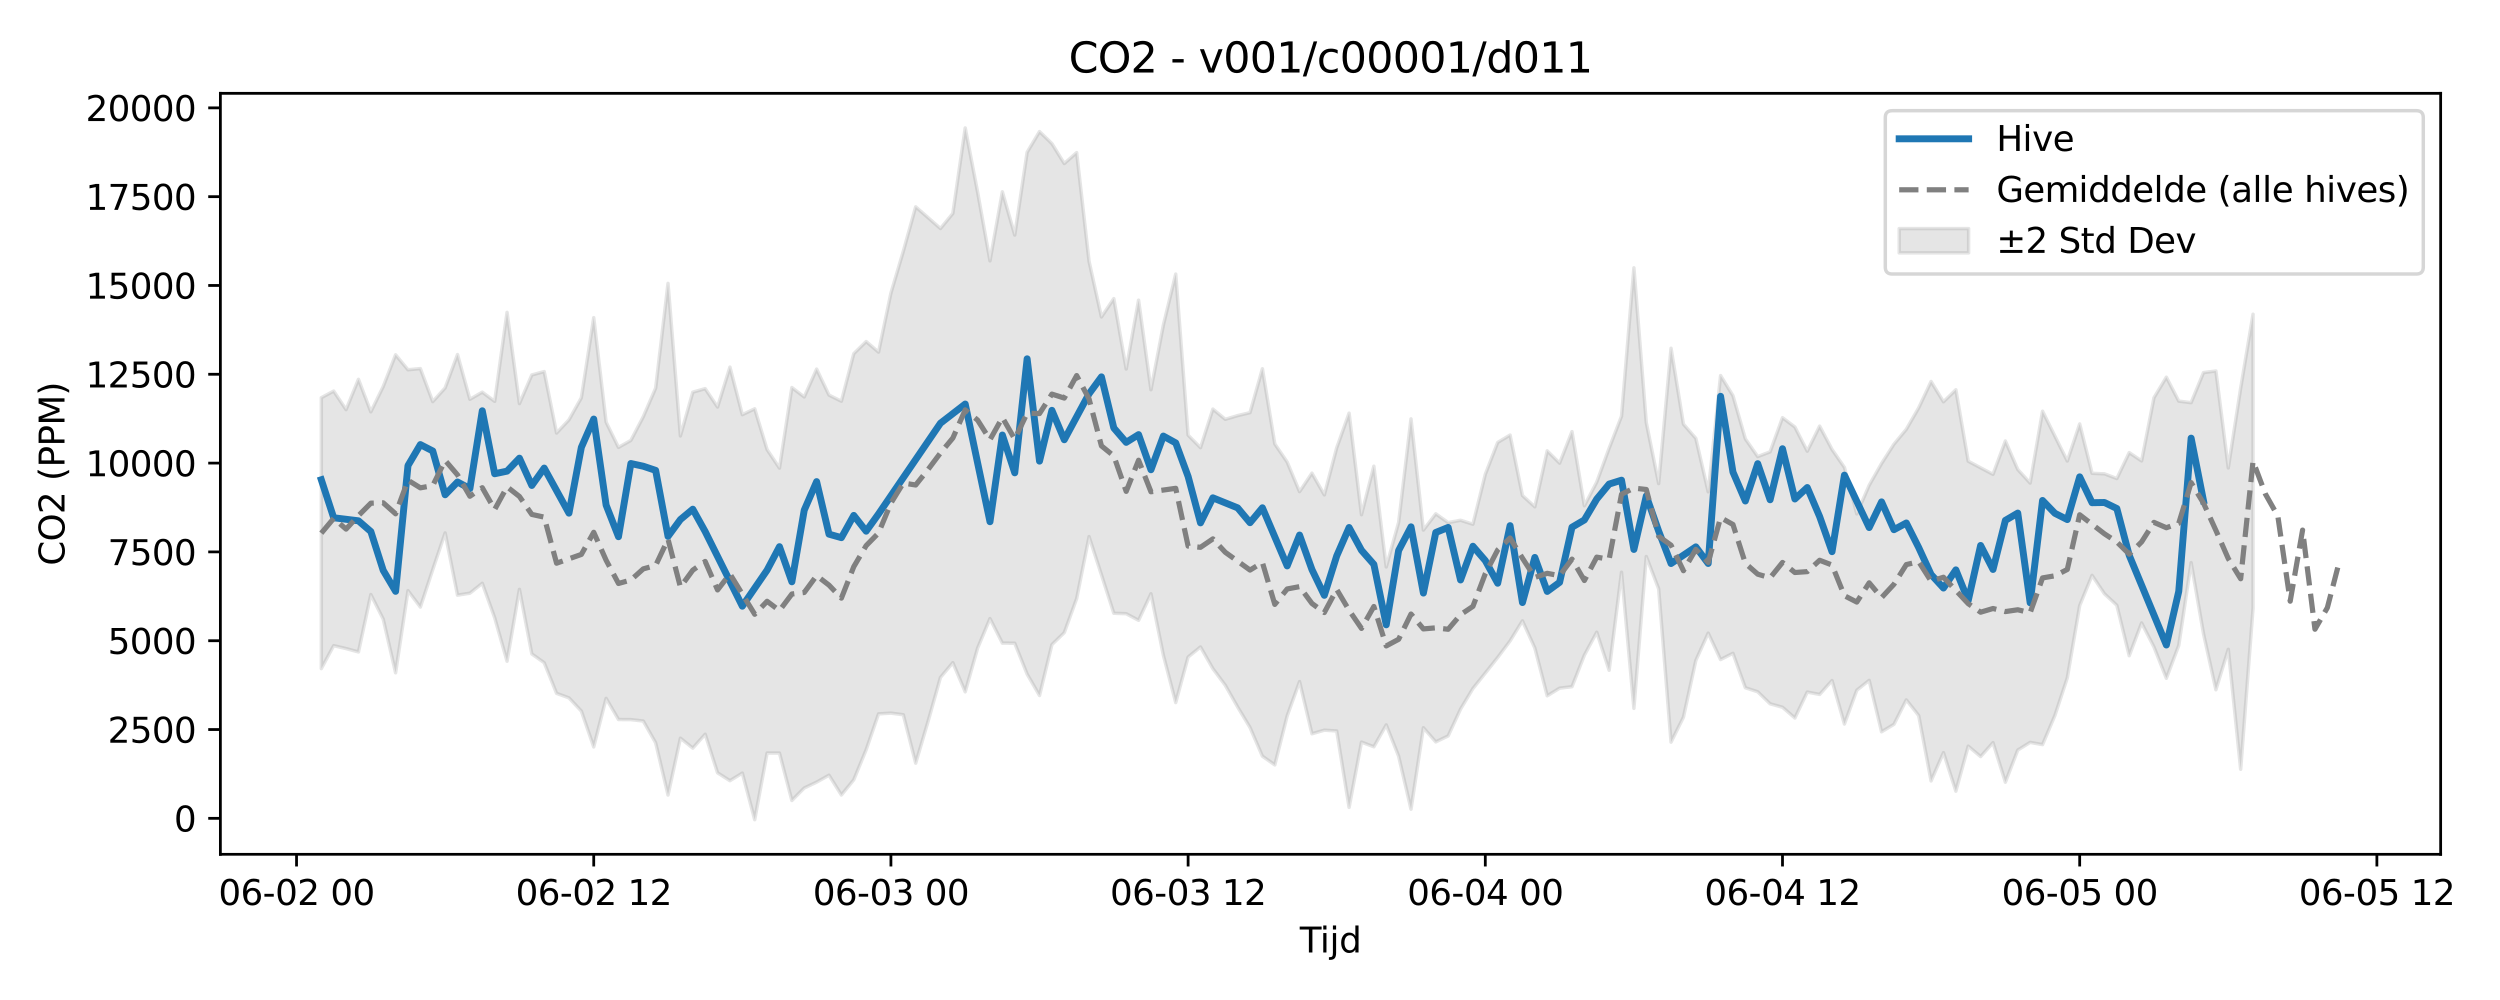 <?xml version="1.0" encoding="utf-8" standalone="no"?>
<!DOCTYPE svg PUBLIC "-//W3C//DTD SVG 1.1//EN"
  "http://www.w3.org/Graphics/SVG/1.1/DTD/svg11.dtd">
<svg xmlns:xlink="http://www.w3.org/1999/xlink" width="720pt" height="288pt" viewBox="0 0 720 288" xmlns="http://www.w3.org/2000/svg" version="1.1">
 <defs>
  <style type="text/css">*{stroke-linejoin: round; stroke-linecap: butt}</style>
 </defs>
 <g id="figure_1">
  <g id="patch_1">
   <path d="M 0 288 
L 720 288 
L 720 0 
L 0 0 
z
" style="fill: #ffffff"/>
  </g>
  <g id="axes_1">
   <g id="patch_2">
    <path d="M 63.47 246.04 
L 702.907 246.04 
L 702.907 26.88 
L 63.47 26.88 
z
" style="fill: #ffffff"/>
   </g>
   <g id="FillBetweenPolyCollection_1">
    <defs>
     <path id="m8025a4565e" d="M 92.535 -173.456 
L 92.535 -95.432 
L 96.102 -102.047 
L 99.668 -101.211 
L 103.234 -100.236 
L 106.801 -116.774 
L 110.367 -109.688 
L 113.933 -94.23 
L 117.499 -117.886 
L 121.066 -113.158 
L 124.632 -123.954 
L 128.198 -134.523 
L 131.765 -116.588 
L 135.331 -117.158 
L 138.897 -120.013 
L 142.464 -110.102 
L 146.03 -97.567 
L 149.596 -118.265 
L 153.162 -99.675 
L 156.729 -97.133 
L 160.295 -88.314 
L 163.861 -87.012 
L 167.428 -83.213 
L 170.994 -72.883 
L 174.56 -86.874 
L 178.126 -80.772 
L 181.693 -80.747 
L 185.259 -80.342 
L 188.825 -74.076 
L 192.392 -59.028 
L 195.958 -75.405 
L 199.524 -72.541 
L 203.091 -76.539 
L 206.657 -65.428 
L 210.223 -63.16 
L 213.789 -65.345 
L 217.356 -51.922 
L 220.922 -71.128 
L 224.488 -71.117 
L 228.055 -57.455 
L 231.621 -61.055 
L 235.187 -62.745 
L 238.754 -64.737 
L 242.32 -59.037 
L 245.886 -63.426 
L 249.452 -72.067 
L 253.019 -82.403 
L 256.585 -82.618 
L 260.151 -82.153 
L 263.718 -68.209 
L 267.284 -80.244 
L 270.85 -92.896 
L 274.417 -97.152 
L 277.983 -88.748 
L 281.549 -101.334 
L 285.115 -109.847 
L 288.682 -102.78 
L 292.248 -102.758 
L 295.814 -93.853 
L 299.381 -87.694 
L 302.947 -102.353 
L 306.513 -105.808 
L 310.08 -115.62 
L 313.646 -133.458 
L 317.212 -122.473 
L 320.778 -111.38 
L 324.345 -111.251 
L 327.911 -109.346 
L 331.477 -116.989 
L 335.044 -99.314 
L 338.61 -85.659 
L 342.176 -98.775 
L 345.743 -101.677 
L 349.309 -95.427 
L 352.875 -90.651 
L 356.441 -84.391 
L 360.008 -78.47 
L 363.574 -70.212 
L 367.14 -67.707 
L 370.707 -81.826 
L 374.273 -91.708 
L 377.839 -76.673 
L 381.406 -77.708 
L 384.972 -77.48 
L 388.538 -55.468 
L 392.104 -74.274 
L 395.671 -72.922 
L 399.237 -79.229 
L 402.803 -70.224 
L 406.37 -54.949 
L 409.936 -78.418 
L 413.502 -74.336 
L 417.068 -76.053 
L 420.635 -83.774 
L 424.201 -89.702 
L 427.767 -94.149 
L 431.334 -98.644 
L 434.9 -103.402 
L 438.466 -109.195 
L 442.033 -101.37 
L 445.599 -87.606 
L 449.165 -89.803 
L 452.731 -90.233 
L 456.298 -99.302 
L 459.864 -105.922 
L 463.43 -94.956 
L 466.997 -123.201 
L 470.563 -83.991 
L 474.129 -127.722 
L 477.696 -118.406 
L 481.262 -74.262 
L 484.828 -81.434 
L 488.394 -97.772 
L 491.961 -105.661 
L 495.527 -98.048 
L 499.093 -99.842 
L 502.66 -89.931 
L 506.226 -88.764 
L 509.792 -85.301 
L 513.359 -84.313 
L 516.925 -81.213 
L 520.491 -88.68 
L 524.057 -88.005 
L 527.624 -92 
L 531.19 -79.476 
L 534.756 -89.213 
L 538.323 -92.055 
L 541.889 -77.242 
L 545.455 -79.384 
L 549.022 -86.43 
L 552.588 -81.914 
L 556.154 -63.091 
L 559.72 -71.228 
L 563.287 -60.145 
L 566.853 -73.108 
L 570.419 -70.102 
L 573.986 -74.11 
L 577.552 -62.725 
L 581.118 -71.981 
L 584.685 -74.19 
L 588.251 -73.548 
L 591.817 -81.959 
L 595.383 -92.772 
L 598.95 -113.596 
L 602.516 -122.294 
L 606.082 -116.986 
L 609.649 -113.67 
L 613.215 -99.153 
L 616.781 -108.599 
L 620.348 -101.647 
L 623.914 -92.654 
L 627.48 -102.108 
L 631.046 -125.965 
L 634.613 -105.458 
L 638.179 -89.346 
L 641.745 -100.996 
L 645.312 -66.451 
L 648.878 -112.841 
L 648.878 -197.503 
L 648.878 -197.503 
L 645.312 -176.196 
L 641.745 -153.238 
L 638.179 -181.15 
L 634.613 -180.703 
L 631.046 -172.033 
L 627.48 -172.482 
L 623.914 -179.372 
L 620.348 -173.466 
L 616.781 -155.255 
L 613.215 -157.644 
L 609.649 -150.18 
L 606.082 -151.536 
L 602.516 -151.687 
L 598.95 -165.903 
L 595.383 -155.223 
L 591.817 -162.387 
L 588.251 -169.575 
L 584.685 -148.878 
L 581.118 -152.792 
L 577.552 -161.001 
L 573.986 -151.392 
L 570.419 -153.276 
L 566.853 -155.173 
L 563.287 -175.746 
L 559.72 -172.283 
L 556.154 -178.134 
L 552.588 -170.548 
L 549.022 -164.375 
L 545.455 -160.075 
L 541.889 -154.521 
L 538.323 -148.239 
L 534.756 -139.997 
L 531.19 -153.389 
L 527.624 -158.559 
L 524.057 -165.279 
L 520.491 -158.064 
L 516.925 -165.025 
L 513.359 -167.708 
L 509.792 -157.866 
L 506.226 -156.508 
L 502.66 -161.613 
L 499.093 -174.044 
L 495.527 -179.834 
L 491.961 -146.352 
L 488.394 -161.759 
L 484.828 -165.844 
L 481.262 -187.699 
L 477.696 -148.713 
L 474.129 -166.329 
L 470.563 -210.866 
L 466.997 -168.121 
L 463.43 -158.907 
L 459.864 -149.166 
L 456.298 -142.337 
L 452.731 -163.704 
L 449.165 -154.611 
L 445.599 -158.155 
L 442.033 -142.032 
L 438.466 -145.288 
L 434.9 -162.704 
L 431.334 -160.578 
L 427.767 -151.399 
L 424.201 -137.027 
L 420.635 -138.168 
L 417.068 -137.485 
L 413.502 -140.029 
L 409.936 -135.332 
L 406.37 -167.361 
L 402.803 -137.544 
L 399.237 -124.718 
L 395.671 -153.734 
L 392.104 -139.76 
L 388.538 -169.011 
L 384.972 -159.015 
L 381.406 -145.474 
L 377.839 -151.736 
L 374.273 -146.394 
L 370.707 -154.927 
L 367.14 -160.161 
L 363.574 -181.798 
L 360.008 -169.161 
L 356.441 -168.302 
L 352.875 -167.244 
L 349.309 -170.182 
L 345.743 -159.071 
L 342.176 -162.669 
L 338.61 -209.066 
L 335.044 -194.357 
L 331.477 -175.751 
L 327.911 -201.558 
L 324.345 -181.722 
L 320.778 -201.997 
L 317.212 -196.712 
L 313.646 -212.756 
L 310.08 -244.054 
L 306.513 -240.908 
L 302.947 -246.646 
L 299.381 -250.106 
L 295.814 -244.151 
L 292.248 -220.302 
L 288.682 -232.76 
L 285.115 -212.872 
L 281.549 -232.686 
L 277.983 -251.158 
L 274.417 -226.536 
L 270.85 -222.183 
L 267.284 -225.323 
L 263.718 -228.429 
L 260.151 -215.618 
L 256.585 -203.591 
L 253.019 -186.586 
L 249.452 -189.642 
L 245.886 -186.147 
L 242.32 -172.445 
L 238.754 -174.217 
L 235.187 -181.702 
L 231.621 -173.677 
L 228.055 -176.391 
L 224.488 -153.179 
L 220.922 -158.526 
L 217.356 -170.269 
L 213.789 -168.569 
L 210.223 -182.279 
L 206.657 -170.776 
L 203.091 -176.071 
L 199.524 -175.058 
L 195.958 -162.447 
L 192.392 -206.391 
L 188.825 -176.218 
L 185.259 -167.98 
L 181.693 -161.168 
L 178.126 -159.151 
L 174.56 -166.44 
L 170.994 -196.514 
L 167.428 -173.44 
L 163.861 -167.089 
L 160.295 -163.283 
L 156.729 -180.995 
L 153.162 -180.016 
L 149.596 -171.759 
L 146.03 -198.045 
L 142.464 -172.416 
L 138.897 -175.065 
L 135.331 -173.004 
L 131.765 -185.886 
L 128.198 -176.278 
L 124.632 -172.33 
L 121.066 -181.848 
L 117.499 -181.511 
L 113.933 -185.818 
L 110.367 -176.689 
L 106.801 -169.393 
L 103.234 -178.76 
L 99.668 -170.03 
L 96.102 -175.371 
L 92.535 -173.456 
z
" style="stroke: #808080; stroke-opacity: 0.2"/>
    </defs>
    <g clip-path="url(#pb42457cbe5)">
     <use xlink:href="#m8025a4565e" x="0" y="288" style="fill: #808080; fill-opacity: 0.2; stroke: #808080; stroke-opacity: 0.2"/>
    </g>
   </g>
   <g id="matplotlib.axis_1">
    <g id="xtick_1">
     <g id="line2d_1">
      <defs>
       <path id="m424359ee14" d="M 0 0 
L 0 3.5 
" style="stroke: #000000; stroke-width: 0.8"/>
      </defs>
      <g>
       <use xlink:href="#m424359ee14" x="85.403" y="246.04" style="stroke: #000000; stroke-width: 0.8"/>
      </g>
     </g>
     <g id="text_1">
      <!-- 06-02 00 -->
      <g transform="translate(62.922 260.638) scale(0.1 -0.1)">
       <defs>
        <path id="DejaVuSans-30" d="M 2034 4250 
Q 1547 4250 1301 3770 
Q 1056 3291 1056 2328 
Q 1056 1369 1301 889 
Q 1547 409 2034 409 
Q 2525 409 2770 889 
Q 3016 1369 3016 2328 
Q 3016 3291 2770 3770 
Q 2525 4250 2034 4250 
z
M 2034 4750 
Q 2819 4750 3233 4129 
Q 3647 3509 3647 2328 
Q 3647 1150 3233 529 
Q 2819 -91 2034 -91 
Q 1250 -91 836 529 
Q 422 1150 422 2328 
Q 422 3509 836 4129 
Q 1250 4750 2034 4750 
z
" transform="scale(0.016)"/>
        <path id="DejaVuSans-36" d="M 2113 2584 
Q 1688 2584 1439 2293 
Q 1191 2003 1191 1497 
Q 1191 994 1439 701 
Q 1688 409 2113 409 
Q 2538 409 2786 701 
Q 3034 994 3034 1497 
Q 3034 2003 2786 2293 
Q 2538 2584 2113 2584 
z
M 3366 4563 
L 3366 3988 
Q 3128 4100 2886 4159 
Q 2644 4219 2406 4219 
Q 1781 4219 1451 3797 
Q 1122 3375 1075 2522 
Q 1259 2794 1537 2939 
Q 1816 3084 2150 3084 
Q 2853 3084 3261 2657 
Q 3669 2231 3669 1497 
Q 3669 778 3244 343 
Q 2819 -91 2113 -91 
Q 1303 -91 875 529 
Q 447 1150 447 2328 
Q 447 3434 972 4092 
Q 1497 4750 2381 4750 
Q 2619 4750 2861 4703 
Q 3103 4656 3366 4563 
z
" transform="scale(0.016)"/>
        <path id="DejaVuSans-2d" d="M 313 2009 
L 1997 2009 
L 1997 1497 
L 313 1497 
L 313 2009 
z
" transform="scale(0.016)"/>
        <path id="DejaVuSans-32" d="M 1228 531 
L 3431 531 
L 3431 0 
L 469 0 
L 469 531 
Q 828 903 1448 1529 
Q 2069 2156 2228 2338 
Q 2531 2678 2651 2914 
Q 2772 3150 2772 3378 
Q 2772 3750 2511 3984 
Q 2250 4219 1831 4219 
Q 1534 4219 1204 4116 
Q 875 4013 500 3803 
L 500 4441 
Q 881 4594 1212 4672 
Q 1544 4750 1819 4750 
Q 2544 4750 2975 4387 
Q 3406 4025 3406 3419 
Q 3406 3131 3298 2873 
Q 3191 2616 2906 2266 
Q 2828 2175 2409 1742 
Q 1991 1309 1228 531 
z
" transform="scale(0.016)"/>
        <path id="DejaVuSans-20" transform="scale(0.016)"/>
       </defs>
       <use xlink:href="#DejaVuSans-30"/>
       <use xlink:href="#DejaVuSans-36" transform="translate(63.623 0)"/>
       <use xlink:href="#DejaVuSans-2d" transform="translate(127.246 0)"/>
       <use xlink:href="#DejaVuSans-30" transform="translate(163.33 0)"/>
       <use xlink:href="#DejaVuSans-32" transform="translate(226.953 0)"/>
       <use xlink:href="#DejaVuSans-20" transform="translate(290.576 0)"/>
       <use xlink:href="#DejaVuSans-30" transform="translate(322.363 0)"/>
       <use xlink:href="#DejaVuSans-30" transform="translate(385.986 0)"/>
      </g>
     </g>
    </g>
    <g id="xtick_2">
     <g id="line2d_2">
      <g>
       <use xlink:href="#m424359ee14" x="170.994" y="246.04" style="stroke: #000000; stroke-width: 0.8"/>
      </g>
     </g>
     <g id="text_2">
      <!-- 06-02 12 -->
      <g transform="translate(148.513 260.638) scale(0.1 -0.1)">
       <defs>
        <path id="DejaVuSans-31" d="M 794 531 
L 1825 531 
L 1825 4091 
L 703 3866 
L 703 4441 
L 1819 4666 
L 2450 4666 
L 2450 531 
L 3481 531 
L 3481 0 
L 794 0 
L 794 531 
z
" transform="scale(0.016)"/>
       </defs>
       <use xlink:href="#DejaVuSans-30"/>
       <use xlink:href="#DejaVuSans-36" transform="translate(63.623 0)"/>
       <use xlink:href="#DejaVuSans-2d" transform="translate(127.246 0)"/>
       <use xlink:href="#DejaVuSans-30" transform="translate(163.33 0)"/>
       <use xlink:href="#DejaVuSans-32" transform="translate(226.953 0)"/>
       <use xlink:href="#DejaVuSans-20" transform="translate(290.576 0)"/>
       <use xlink:href="#DejaVuSans-31" transform="translate(322.363 0)"/>
       <use xlink:href="#DejaVuSans-32" transform="translate(385.986 0)"/>
      </g>
     </g>
    </g>
    <g id="xtick_3">
     <g id="line2d_3">
      <g>
       <use xlink:href="#m424359ee14" x="256.585" y="246.04" style="stroke: #000000; stroke-width: 0.8"/>
      </g>
     </g>
     <g id="text_3">
      <!-- 06-03 00 -->
      <g transform="translate(234.105 260.638) scale(0.1 -0.1)">
       <defs>
        <path id="DejaVuSans-33" d="M 2597 2516 
Q 3050 2419 3304 2112 
Q 3559 1806 3559 1356 
Q 3559 666 3084 287 
Q 2609 -91 1734 -91 
Q 1441 -91 1130 -33 
Q 819 25 488 141 
L 488 750 
Q 750 597 1062 519 
Q 1375 441 1716 441 
Q 2309 441 2620 675 
Q 2931 909 2931 1356 
Q 2931 1769 2642 2001 
Q 2353 2234 1838 2234 
L 1294 2234 
L 1294 2753 
L 1863 2753 
Q 2328 2753 2575 2939 
Q 2822 3125 2822 3475 
Q 2822 3834 2567 4026 
Q 2313 4219 1838 4219 
Q 1578 4219 1281 4162 
Q 984 4106 628 3988 
L 628 4550 
Q 988 4650 1302 4700 
Q 1616 4750 1894 4750 
Q 2613 4750 3031 4423 
Q 3450 4097 3450 3541 
Q 3450 3153 3228 2886 
Q 3006 2619 2597 2516 
z
" transform="scale(0.016)"/>
       </defs>
       <use xlink:href="#DejaVuSans-30"/>
       <use xlink:href="#DejaVuSans-36" transform="translate(63.623 0)"/>
       <use xlink:href="#DejaVuSans-2d" transform="translate(127.246 0)"/>
       <use xlink:href="#DejaVuSans-30" transform="translate(163.33 0)"/>
       <use xlink:href="#DejaVuSans-33" transform="translate(226.953 0)"/>
       <use xlink:href="#DejaVuSans-20" transform="translate(290.576 0)"/>
       <use xlink:href="#DejaVuSans-30" transform="translate(322.363 0)"/>
       <use xlink:href="#DejaVuSans-30" transform="translate(385.986 0)"/>
      </g>
     </g>
    </g>
    <g id="xtick_4">
     <g id="line2d_4">
      <g>
       <use xlink:href="#m424359ee14" x="342.176" y="246.04" style="stroke: #000000; stroke-width: 0.8"/>
      </g>
     </g>
     <g id="text_4">
      <!-- 06-03 12 -->
      <g transform="translate(319.696 260.638) scale(0.1 -0.1)">
       <use xlink:href="#DejaVuSans-30"/>
       <use xlink:href="#DejaVuSans-36" transform="translate(63.623 0)"/>
       <use xlink:href="#DejaVuSans-2d" transform="translate(127.246 0)"/>
       <use xlink:href="#DejaVuSans-30" transform="translate(163.33 0)"/>
       <use xlink:href="#DejaVuSans-33" transform="translate(226.953 0)"/>
       <use xlink:href="#DejaVuSans-20" transform="translate(290.576 0)"/>
       <use xlink:href="#DejaVuSans-31" transform="translate(322.363 0)"/>
       <use xlink:href="#DejaVuSans-32" transform="translate(385.986 0)"/>
      </g>
     </g>
    </g>
    <g id="xtick_5">
     <g id="line2d_5">
      <g>
       <use xlink:href="#m424359ee14" x="427.767" y="246.04" style="stroke: #000000; stroke-width: 0.8"/>
      </g>
     </g>
     <g id="text_5">
      <!-- 06-04 00 -->
      <g transform="translate(405.287 260.638) scale(0.1 -0.1)">
       <defs>
        <path id="DejaVuSans-34" d="M 2419 4116 
L 825 1625 
L 2419 1625 
L 2419 4116 
z
M 2253 4666 
L 3047 4666 
L 3047 1625 
L 3713 1625 
L 3713 1100 
L 3047 1100 
L 3047 0 
L 2419 0 
L 2419 1100 
L 313 1100 
L 313 1709 
L 2253 4666 
z
" transform="scale(0.016)"/>
       </defs>
       <use xlink:href="#DejaVuSans-30"/>
       <use xlink:href="#DejaVuSans-36" transform="translate(63.623 0)"/>
       <use xlink:href="#DejaVuSans-2d" transform="translate(127.246 0)"/>
       <use xlink:href="#DejaVuSans-30" transform="translate(163.33 0)"/>
       <use xlink:href="#DejaVuSans-34" transform="translate(226.953 0)"/>
       <use xlink:href="#DejaVuSans-20" transform="translate(290.576 0)"/>
       <use xlink:href="#DejaVuSans-30" transform="translate(322.363 0)"/>
       <use xlink:href="#DejaVuSans-30" transform="translate(385.986 0)"/>
      </g>
     </g>
    </g>
    <g id="xtick_6">
     <g id="line2d_6">
      <g>
       <use xlink:href="#m424359ee14" x="513.359" y="246.04" style="stroke: #000000; stroke-width: 0.8"/>
      </g>
     </g>
     <g id="text_6">
      <!-- 06-04 12 -->
      <g transform="translate(490.878 260.638) scale(0.1 -0.1)">
       <use xlink:href="#DejaVuSans-30"/>
       <use xlink:href="#DejaVuSans-36" transform="translate(63.623 0)"/>
       <use xlink:href="#DejaVuSans-2d" transform="translate(127.246 0)"/>
       <use xlink:href="#DejaVuSans-30" transform="translate(163.33 0)"/>
       <use xlink:href="#DejaVuSans-34" transform="translate(226.953 0)"/>
       <use xlink:href="#DejaVuSans-20" transform="translate(290.576 0)"/>
       <use xlink:href="#DejaVuSans-31" transform="translate(322.363 0)"/>
       <use xlink:href="#DejaVuSans-32" transform="translate(385.986 0)"/>
      </g>
     </g>
    </g>
    <g id="xtick_7">
     <g id="line2d_7">
      <g>
       <use xlink:href="#m424359ee14" x="598.95" y="246.04" style="stroke: #000000; stroke-width: 0.8"/>
      </g>
     </g>
     <g id="text_7">
      <!-- 06-05 00 -->
      <g transform="translate(576.469 260.638) scale(0.1 -0.1)">
       <defs>
        <path id="DejaVuSans-35" d="M 691 4666 
L 3169 4666 
L 3169 4134 
L 1269 4134 
L 1269 2991 
Q 1406 3038 1543 3061 
Q 1681 3084 1819 3084 
Q 2600 3084 3056 2656 
Q 3513 2228 3513 1497 
Q 3513 744 3044 326 
Q 2575 -91 1722 -91 
Q 1428 -91 1123 -41 
Q 819 9 494 109 
L 494 744 
Q 775 591 1075 516 
Q 1375 441 1709 441 
Q 2250 441 2565 725 
Q 2881 1009 2881 1497 
Q 2881 1984 2565 2268 
Q 2250 2553 1709 2553 
Q 1456 2553 1204 2497 
Q 953 2441 691 2322 
L 691 4666 
z
" transform="scale(0.016)"/>
       </defs>
       <use xlink:href="#DejaVuSans-30"/>
       <use xlink:href="#DejaVuSans-36" transform="translate(63.623 0)"/>
       <use xlink:href="#DejaVuSans-2d" transform="translate(127.246 0)"/>
       <use xlink:href="#DejaVuSans-30" transform="translate(163.33 0)"/>
       <use xlink:href="#DejaVuSans-35" transform="translate(226.953 0)"/>
       <use xlink:href="#DejaVuSans-20" transform="translate(290.576 0)"/>
       <use xlink:href="#DejaVuSans-30" transform="translate(322.363 0)"/>
       <use xlink:href="#DejaVuSans-30" transform="translate(385.986 0)"/>
      </g>
     </g>
    </g>
    <g id="xtick_8">
     <g id="line2d_8">
      <g>
       <use xlink:href="#m424359ee14" x="684.541" y="246.04" style="stroke: #000000; stroke-width: 0.8"/>
      </g>
     </g>
     <g id="text_8">
      <!-- 06-05 12 -->
      <g transform="translate(662.06 260.638) scale(0.1 -0.1)">
       <use xlink:href="#DejaVuSans-30"/>
       <use xlink:href="#DejaVuSans-36" transform="translate(63.623 0)"/>
       <use xlink:href="#DejaVuSans-2d" transform="translate(127.246 0)"/>
       <use xlink:href="#DejaVuSans-30" transform="translate(163.33 0)"/>
       <use xlink:href="#DejaVuSans-35" transform="translate(226.953 0)"/>
       <use xlink:href="#DejaVuSans-20" transform="translate(290.576 0)"/>
       <use xlink:href="#DejaVuSans-31" transform="translate(322.363 0)"/>
       <use xlink:href="#DejaVuSans-32" transform="translate(385.986 0)"/>
      </g>
     </g>
    </g>
    <g id="text_9">
     <!-- Tijd -->
     <g transform="translate(374.339 274.317) scale(0.1 -0.1)">
      <defs>
       <path id="DejaVuSans-54" d="M -19 4666 
L 3928 4666 
L 3928 4134 
L 2272 4134 
L 2272 0 
L 1638 0 
L 1638 4134 
L -19 4134 
L -19 4666 
z
" transform="scale(0.016)"/>
       <path id="DejaVuSans-69" d="M 603 3500 
L 1178 3500 
L 1178 0 
L 603 0 
L 603 3500 
z
M 603 4863 
L 1178 4863 
L 1178 4134 
L 603 4134 
L 603 4863 
z
" transform="scale(0.016)"/>
       <path id="DejaVuSans-6a" d="M 603 3500 
L 1178 3500 
L 1178 -63 
Q 1178 -731 923 -1031 
Q 669 -1331 103 -1331 
L -116 -1331 
L -116 -844 
L 38 -844 
Q 366 -844 484 -692 
Q 603 -541 603 -63 
L 603 3500 
z
M 603 4863 
L 1178 4863 
L 1178 4134 
L 603 4134 
L 603 4863 
z
" transform="scale(0.016)"/>
       <path id="DejaVuSans-64" d="M 2906 2969 
L 2906 4863 
L 3481 4863 
L 3481 0 
L 2906 0 
L 2906 525 
Q 2725 213 2448 61 
Q 2172 -91 1784 -91 
Q 1150 -91 751 415 
Q 353 922 353 1747 
Q 353 2572 751 3078 
Q 1150 3584 1784 3584 
Q 2172 3584 2448 3432 
Q 2725 3281 2906 2969 
z
M 947 1747 
Q 947 1113 1208 752 
Q 1469 391 1925 391 
Q 2381 391 2643 752 
Q 2906 1113 2906 1747 
Q 2906 2381 2643 2742 
Q 2381 3103 1925 3103 
Q 1469 3103 1208 2742 
Q 947 2381 947 1747 
z
" transform="scale(0.016)"/>
      </defs>
      <use xlink:href="#DejaVuSans-54"/>
      <use xlink:href="#DejaVuSans-69" transform="translate(57.959 0)"/>
      <use xlink:href="#DejaVuSans-6a" transform="translate(85.742 0)"/>
      <use xlink:href="#DejaVuSans-64" transform="translate(113.525 0)"/>
     </g>
    </g>
   </g>
   <g id="matplotlib.axis_2">
    <g id="ytick_1">
     <g id="line2d_9">
      <defs>
       <path id="m4875265bef" d="M 0 0 
L -3.5 0 
" style="stroke: #000000; stroke-width: 0.8"/>
      </defs>
      <g>
       <use xlink:href="#m4875265bef" x="63.47" y="235.682" style="stroke: #000000; stroke-width: 0.8"/>
      </g>
     </g>
     <g id="text_10">
      <!-- 0 -->
      <g transform="translate(50.108 239.481) scale(0.1 -0.1)">
       <use xlink:href="#DejaVuSans-30"/>
      </g>
     </g>
    </g>
    <g id="ytick_2">
     <g id="line2d_10">
      <g>
       <use xlink:href="#m4875265bef" x="63.47" y="210.104" style="stroke: #000000; stroke-width: 0.8"/>
      </g>
     </g>
     <g id="text_11">
      <!-- 2500 -->
      <g transform="translate(31.02 213.903) scale(0.1 -0.1)">
       <use xlink:href="#DejaVuSans-32"/>
       <use xlink:href="#DejaVuSans-35" transform="translate(63.623 0)"/>
       <use xlink:href="#DejaVuSans-30" transform="translate(127.246 0)"/>
       <use xlink:href="#DejaVuSans-30" transform="translate(190.869 0)"/>
      </g>
     </g>
    </g>
    <g id="ytick_3">
     <g id="line2d_11">
      <g>
       <use xlink:href="#m4875265bef" x="63.47" y="184.527" style="stroke: #000000; stroke-width: 0.8"/>
      </g>
     </g>
     <g id="text_12">
      <!-- 5000 -->
      <g transform="translate(31.02 188.326) scale(0.1 -0.1)">
       <use xlink:href="#DejaVuSans-35"/>
       <use xlink:href="#DejaVuSans-30" transform="translate(63.623 0)"/>
       <use xlink:href="#DejaVuSans-30" transform="translate(127.246 0)"/>
       <use xlink:href="#DejaVuSans-30" transform="translate(190.869 0)"/>
      </g>
     </g>
    </g>
    <g id="ytick_4">
     <g id="line2d_12">
      <g>
       <use xlink:href="#m4875265bef" x="63.47" y="158.949" style="stroke: #000000; stroke-width: 0.8"/>
      </g>
     </g>
     <g id="text_13">
      <!-- 7500 -->
      <g transform="translate(31.02 162.749) scale(0.1 -0.1)">
       <defs>
        <path id="DejaVuSans-37" d="M 525 4666 
L 3525 4666 
L 3525 4397 
L 1831 0 
L 1172 0 
L 2766 4134 
L 525 4134 
L 525 4666 
z
" transform="scale(0.016)"/>
       </defs>
       <use xlink:href="#DejaVuSans-37"/>
       <use xlink:href="#DejaVuSans-35" transform="translate(63.623 0)"/>
       <use xlink:href="#DejaVuSans-30" transform="translate(127.246 0)"/>
       <use xlink:href="#DejaVuSans-30" transform="translate(190.869 0)"/>
      </g>
     </g>
    </g>
    <g id="ytick_5">
     <g id="line2d_13">
      <g>
       <use xlink:href="#m4875265bef" x="63.47" y="133.372" style="stroke: #000000; stroke-width: 0.8"/>
      </g>
     </g>
     <g id="text_14">
      <!-- 10000 -->
      <g transform="translate(24.657 137.171) scale(0.1 -0.1)">
       <use xlink:href="#DejaVuSans-31"/>
       <use xlink:href="#DejaVuSans-30" transform="translate(63.623 0)"/>
       <use xlink:href="#DejaVuSans-30" transform="translate(127.246 0)"/>
       <use xlink:href="#DejaVuSans-30" transform="translate(190.869 0)"/>
       <use xlink:href="#DejaVuSans-30" transform="translate(254.492 0)"/>
      </g>
     </g>
    </g>
    <g id="ytick_6">
     <g id="line2d_14">
      <g>
       <use xlink:href="#m4875265bef" x="63.47" y="107.795" style="stroke: #000000; stroke-width: 0.8"/>
      </g>
     </g>
     <g id="text_15">
      <!-- 12500 -->
      <g transform="translate(24.657 111.594) scale(0.1 -0.1)">
       <use xlink:href="#DejaVuSans-31"/>
       <use xlink:href="#DejaVuSans-32" transform="translate(63.623 0)"/>
       <use xlink:href="#DejaVuSans-35" transform="translate(127.246 0)"/>
       <use xlink:href="#DejaVuSans-30" transform="translate(190.869 0)"/>
       <use xlink:href="#DejaVuSans-30" transform="translate(254.492 0)"/>
      </g>
     </g>
    </g>
    <g id="ytick_7">
     <g id="line2d_15">
      <g>
       <use xlink:href="#m4875265bef" x="63.47" y="82.217" style="stroke: #000000; stroke-width: 0.8"/>
      </g>
     </g>
     <g id="text_16">
      <!-- 15000 -->
      <g transform="translate(24.657 86.016) scale(0.1 -0.1)">
       <use xlink:href="#DejaVuSans-31"/>
       <use xlink:href="#DejaVuSans-35" transform="translate(63.623 0)"/>
       <use xlink:href="#DejaVuSans-30" transform="translate(127.246 0)"/>
       <use xlink:href="#DejaVuSans-30" transform="translate(190.869 0)"/>
       <use xlink:href="#DejaVuSans-30" transform="translate(254.492 0)"/>
      </g>
     </g>
    </g>
    <g id="ytick_8">
     <g id="line2d_16">
      <g>
       <use xlink:href="#m4875265bef" x="63.47" y="56.64" style="stroke: #000000; stroke-width: 0.8"/>
      </g>
     </g>
     <g id="text_17">
      <!-- 17500 -->
      <g transform="translate(24.657 60.439) scale(0.1 -0.1)">
       <use xlink:href="#DejaVuSans-31"/>
       <use xlink:href="#DejaVuSans-37" transform="translate(63.623 0)"/>
       <use xlink:href="#DejaVuSans-35" transform="translate(127.246 0)"/>
       <use xlink:href="#DejaVuSans-30" transform="translate(190.869 0)"/>
       <use xlink:href="#DejaVuSans-30" transform="translate(254.492 0)"/>
      </g>
     </g>
    </g>
    <g id="ytick_9">
     <g id="line2d_17">
      <g>
       <use xlink:href="#m4875265bef" x="63.47" y="31.062" style="stroke: #000000; stroke-width: 0.8"/>
      </g>
     </g>
     <g id="text_18">
      <!-- 20000 -->
      <g transform="translate(24.657 34.862) scale(0.1 -0.1)">
       <use xlink:href="#DejaVuSans-32"/>
       <use xlink:href="#DejaVuSans-30" transform="translate(63.623 0)"/>
       <use xlink:href="#DejaVuSans-30" transform="translate(127.246 0)"/>
       <use xlink:href="#DejaVuSans-30" transform="translate(190.869 0)"/>
       <use xlink:href="#DejaVuSans-30" transform="translate(254.492 0)"/>
      </g>
     </g>
    </g>
    <g id="text_19">
     <!-- CO2 (PPM) -->
     <g transform="translate(18.578 162.903) rotate(-90) scale(0.1 -0.1)">
      <defs>
       <path id="DejaVuSans-43" d="M 4122 4306 
L 4122 3641 
Q 3803 3938 3442 4084 
Q 3081 4231 2675 4231 
Q 1875 4231 1450 3742 
Q 1025 3253 1025 2328 
Q 1025 1406 1450 917 
Q 1875 428 2675 428 
Q 3081 428 3442 575 
Q 3803 722 4122 1019 
L 4122 359 
Q 3791 134 3420 21 
Q 3050 -91 2638 -91 
Q 1578 -91 968 557 
Q 359 1206 359 2328 
Q 359 3453 968 4101 
Q 1578 4750 2638 4750 
Q 3056 4750 3426 4639 
Q 3797 4528 4122 4306 
z
" transform="scale(0.016)"/>
       <path id="DejaVuSans-4f" d="M 2522 4238 
Q 1834 4238 1429 3725 
Q 1025 3213 1025 2328 
Q 1025 1447 1429 934 
Q 1834 422 2522 422 
Q 3209 422 3611 934 
Q 4013 1447 4013 2328 
Q 4013 3213 3611 3725 
Q 3209 4238 2522 4238 
z
M 2522 4750 
Q 3503 4750 4090 4092 
Q 4678 3434 4678 2328 
Q 4678 1225 4090 567 
Q 3503 -91 2522 -91 
Q 1538 -91 948 565 
Q 359 1222 359 2328 
Q 359 3434 948 4092 
Q 1538 4750 2522 4750 
z
" transform="scale(0.016)"/>
       <path id="DejaVuSans-28" d="M 1984 4856 
Q 1566 4138 1362 3434 
Q 1159 2731 1159 2009 
Q 1159 1288 1364 580 
Q 1569 -128 1984 -844 
L 1484 -844 
Q 1016 -109 783 600 
Q 550 1309 550 2009 
Q 550 2706 781 3412 
Q 1013 4119 1484 4856 
L 1984 4856 
z
" transform="scale(0.016)"/>
       <path id="DejaVuSans-50" d="M 1259 4147 
L 1259 2394 
L 2053 2394 
Q 2494 2394 2734 2622 
Q 2975 2850 2975 3272 
Q 2975 3691 2734 3919 
Q 2494 4147 2053 4147 
L 1259 4147 
z
M 628 4666 
L 2053 4666 
Q 2838 4666 3239 4311 
Q 3641 3956 3641 3272 
Q 3641 2581 3239 2228 
Q 2838 1875 2053 1875 
L 1259 1875 
L 1259 0 
L 628 0 
L 628 4666 
z
" transform="scale(0.016)"/>
       <path id="DejaVuSans-4d" d="M 628 4666 
L 1569 4666 
L 2759 1491 
L 3956 4666 
L 4897 4666 
L 4897 0 
L 4281 0 
L 4281 4097 
L 3078 897 
L 2444 897 
L 1241 4097 
L 1241 0 
L 628 0 
L 628 4666 
z
" transform="scale(0.016)"/>
       <path id="DejaVuSans-29" d="M 513 4856 
L 1013 4856 
Q 1481 4119 1714 3412 
Q 1947 2706 1947 2009 
Q 1947 1309 1714 600 
Q 1481 -109 1013 -844 
L 513 -844 
Q 928 -128 1133 580 
Q 1338 1288 1338 2009 
Q 1338 2731 1133 3434 
Q 928 4138 513 4856 
z
" transform="scale(0.016)"/>
      </defs>
      <use xlink:href="#DejaVuSans-43"/>
      <use xlink:href="#DejaVuSans-4f" transform="translate(69.824 0)"/>
      <use xlink:href="#DejaVuSans-32" transform="translate(148.535 0)"/>
      <use xlink:href="#DejaVuSans-20" transform="translate(212.158 0)"/>
      <use xlink:href="#DejaVuSans-28" transform="translate(243.945 0)"/>
      <use xlink:href="#DejaVuSans-50" transform="translate(282.959 0)"/>
      <use xlink:href="#DejaVuSans-50" transform="translate(343.262 0)"/>
      <use xlink:href="#DejaVuSans-4d" transform="translate(403.564 0)"/>
      <use xlink:href="#DejaVuSans-29" transform="translate(489.844 0)"/>
     </g>
    </g>
   </g>
   <g id="line2d_18">
    <path d="M 92.535 138.17 
L 96.102 149.117 
L 103.234 149.992 
L 106.801 153.082 
L 110.367 164.269 
L 113.933 170.302 
L 117.499 134.088 
L 121.066 128.042 
L 124.632 129.883 
L 128.198 142.493 
L 131.765 138.815 
L 135.331 140.701 
L 138.897 118.309 
L 142.464 136.441 
L 146.03 135.689 
L 149.596 131.955 
L 153.162 139.812 
L 156.729 134.811 
L 163.861 147.787 
L 167.428 128.84 
L 170.994 120.696 
L 174.56 145.465 
L 178.126 154.571 
L 181.693 133.495 
L 185.259 134.272 
L 188.825 135.469 
L 192.392 154.478 
L 195.958 149.622 
L 199.524 146.652 
L 203.091 153.087 
L 213.789 174.582 
L 220.922 164.198 
L 224.488 157.445 
L 228.055 167.554 
L 231.621 146.928 
L 235.187 138.709 
L 238.754 153.841 
L 242.32 154.843 
L 245.886 148.442 
L 249.452 152.981 
L 253.019 148.016 
L 270.85 121.883 
L 277.983 116.368 
L 285.115 150.253 
L 288.682 125.29 
L 292.248 136.17 
L 295.814 103.344 
L 299.381 132.804 
L 302.947 118.179 
L 306.513 126.645 
L 313.646 113.401 
L 317.212 108.541 
L 320.778 123.264 
L 324.345 127.397 
L 327.911 125.172 
L 331.477 135.282 
L 335.044 125.591 
L 338.61 127.557 
L 342.176 137.232 
L 345.743 150.584 
L 349.309 143.374 
L 356.441 146.263 
L 360.008 150.534 
L 363.574 146.243 
L 370.707 162.98 
L 374.273 154.096 
L 377.839 164.034 
L 381.406 171.452 
L 384.972 160.105 
L 388.538 151.926 
L 392.104 158.479 
L 395.671 162.54 
L 399.237 179.94 
L 402.803 158.55 
L 406.37 151.733 
L 409.936 170.8 
L 413.502 153.353 
L 417.068 151.904 
L 420.635 167.028 
L 424.201 157.323 
L 427.767 161.453 
L 431.334 167.97 
L 434.9 151.389 
L 438.466 173.532 
L 442.033 160.545 
L 445.599 170.33 
L 449.165 167.717 
L 452.731 151.849 
L 456.298 149.745 
L 459.864 143.726 
L 463.43 139.413 
L 466.997 138.293 
L 470.563 158.238 
L 474.129 142.831 
L 477.696 152.975 
L 481.262 162.295 
L 488.394 157.5 
L 491.961 162.274 
L 495.527 114.138 
L 499.093 135.96 
L 502.66 144.285 
L 506.226 133.542 
L 509.792 143.93 
L 513.359 129.239 
L 516.925 143.705 
L 520.491 140.411 
L 524.057 148.77 
L 527.624 158.878 
L 531.19 136.844 
L 538.323 151.934 
L 541.889 144.544 
L 545.455 152.55 
L 549.022 150.621 
L 552.588 157.701 
L 556.154 165.456 
L 559.72 169.354 
L 563.287 164.126 
L 566.853 172.935 
L 570.419 157.094 
L 573.986 164.003 
L 577.552 149.868 
L 581.118 147.77 
L 584.685 173.604 
L 588.251 144.138 
L 591.817 147.832 
L 595.383 149.636 
L 598.95 137.335 
L 602.516 144.78 
L 606.082 144.715 
L 609.649 146.454 
L 613.215 159.932 
L 623.914 185.755 
L 627.48 170.316 
L 631.046 126.19 
L 634.613 144.247 
L 634.613 144.247 
" clip-path="url(#pb42457cbe5)" style="fill: none; stroke: #1f77b4; stroke-width: 2; stroke-linecap: square"/>
   </g>
   <g id="line2d_19">
    <path d="M 92.535 153.556 
L 96.102 149.291 
L 99.668 152.379 
L 103.234 148.502 
L 106.801 144.916 
L 110.367 144.811 
L 113.933 147.976 
L 117.499 138.301 
L 121.066 140.497 
L 124.632 139.858 
L 128.198 132.6 
L 131.765 136.763 
L 135.331 142.919 
L 138.897 140.461 
L 142.464 146.741 
L 146.03 140.194 
L 149.596 142.988 
L 153.162 148.155 
L 156.729 148.936 
L 160.295 162.202 
L 167.428 159.673 
L 170.994 153.301 
L 174.56 161.343 
L 178.126 168.038 
L 181.693 167.043 
L 185.259 163.839 
L 188.825 162.853 
L 192.392 155.29 
L 195.958 169.074 
L 199.524 164.201 
L 203.091 161.695 
L 206.657 169.898 
L 210.223 165.281 
L 217.356 176.905 
L 220.922 173.173 
L 224.488 175.852 
L 228.055 171.077 
L 231.621 170.634 
L 235.187 165.777 
L 238.754 168.523 
L 242.32 172.259 
L 245.886 163.213 
L 249.452 157.145 
L 253.019 153.506 
L 256.585 144.895 
L 260.151 139.115 
L 263.718 139.681 
L 267.284 135.216 
L 270.85 130.461 
L 274.417 126.156 
L 277.983 118.047 
L 281.549 120.99 
L 285.115 126.64 
L 288.682 120.23 
L 292.248 126.47 
L 295.814 118.998 
L 299.381 119.1 
L 302.947 113.501 
L 306.513 114.642 
L 310.08 108.163 
L 313.646 114.893 
L 317.212 128.408 
L 320.778 131.312 
L 324.345 141.513 
L 327.911 132.548 
L 331.477 141.63 
L 338.61 140.637 
L 342.176 157.278 
L 345.743 157.626 
L 349.309 155.196 
L 352.875 159.053 
L 360.008 164.184 
L 363.574 161.995 
L 367.14 174.066 
L 370.707 169.623 
L 374.273 168.949 
L 377.839 173.795 
L 381.406 176.409 
L 384.972 169.753 
L 388.538 175.761 
L 392.104 180.983 
L 395.671 174.672 
L 399.237 186.026 
L 402.803 184.116 
L 406.37 176.845 
L 409.936 181.125 
L 413.502 180.817 
L 417.068 181.231 
L 420.635 177.029 
L 424.201 174.636 
L 427.767 165.226 
L 431.334 158.389 
L 434.9 154.947 
L 438.466 160.759 
L 442.033 166.299 
L 445.599 165.119 
L 449.165 165.793 
L 452.731 161.031 
L 456.298 167.181 
L 459.864 160.456 
L 463.43 161.068 
L 466.997 142.339 
L 470.563 140.571 
L 474.129 140.974 
L 477.696 154.44 
L 481.262 157.019 
L 484.828 164.361 
L 488.394 158.234 
L 491.961 161.994 
L 495.527 149.059 
L 499.093 151.057 
L 502.66 162.228 
L 506.226 165.364 
L 509.792 166.416 
L 513.359 161.989 
L 516.925 164.881 
L 520.491 164.628 
L 524.057 161.358 
L 527.624 162.721 
L 531.19 171.568 
L 534.756 173.395 
L 538.323 167.853 
L 541.889 172.118 
L 545.455 168.271 
L 549.022 162.597 
L 552.588 161.769 
L 556.154 167.387 
L 559.72 166.244 
L 566.853 173.86 
L 570.419 176.311 
L 573.986 175.249 
L 577.552 176.137 
L 581.118 175.613 
L 584.685 176.466 
L 588.251 166.438 
L 591.817 165.827 
L 595.383 164.003 
L 598.95 148.251 
L 606.082 153.739 
L 609.649 156.075 
L 613.215 159.602 
L 616.781 156.073 
L 620.348 150.443 
L 623.914 151.987 
L 627.48 150.705 
L 631.046 139.001 
L 634.613 144.919 
L 638.179 152.752 
L 641.745 160.883 
L 645.312 166.676 
L 648.878 132.828 
L 652.444 142.29 
L 656.011 148.609 
L 659.577 173.14 
L 663.143 152.668 
L 666.709 181.215 
L 670.276 175.022 
L 673.842 161.277 
L 673.842 161.277 
" clip-path="url(#pb42457cbe5)" style="fill: none; stroke-dasharray: 5.55,2.4; stroke-dashoffset: 0; stroke: #808080; stroke-width: 1.5"/>
   </g>
   <g id="patch_3">
    <path d="M 63.47 246.04 
L 63.47 26.88 
" style="fill: none; stroke: #000000; stroke-width: 0.8; stroke-linejoin: miter; stroke-linecap: square"/>
   </g>
   <g id="patch_4">
    <path d="M 702.907 246.04 
L 702.907 26.88 
" style="fill: none; stroke: #000000; stroke-width: 0.8; stroke-linejoin: miter; stroke-linecap: square"/>
   </g>
   <g id="patch_5">
    <path d="M 63.47 246.04 
L 702.907 246.04 
" style="fill: none; stroke: #000000; stroke-width: 0.8; stroke-linejoin: miter; stroke-linecap: square"/>
   </g>
   <g id="patch_6">
    <path d="M 63.47 26.88 
L 702.907 26.88 
" style="fill: none; stroke: #000000; stroke-width: 0.8; stroke-linejoin: miter; stroke-linecap: square"/>
   </g>
   <g id="text_20">
    <!-- CO2 - v001/c00001/d011 -->
    <g transform="translate(307.786 20.88) scale(0.12 -0.12)">
     <defs>
      <path id="DejaVuSans-76" d="M 191 3500 
L 800 3500 
L 1894 563 
L 2988 3500 
L 3597 3500 
L 2284 0 
L 1503 0 
L 191 3500 
z
" transform="scale(0.016)"/>
      <path id="DejaVuSans-2f" d="M 1625 4666 
L 2156 4666 
L 531 -594 
L 0 -594 
L 1625 4666 
z
" transform="scale(0.016)"/>
      <path id="DejaVuSans-63" d="M 3122 3366 
L 3122 2828 
Q 2878 2963 2633 3030 
Q 2388 3097 2138 3097 
Q 1578 3097 1268 2742 
Q 959 2388 959 1747 
Q 959 1106 1268 751 
Q 1578 397 2138 397 
Q 2388 397 2633 464 
Q 2878 531 3122 666 
L 3122 134 
Q 2881 22 2623 -34 
Q 2366 -91 2075 -91 
Q 1284 -91 818 406 
Q 353 903 353 1747 
Q 353 2603 823 3093 
Q 1294 3584 2113 3584 
Q 2378 3584 2631 3529 
Q 2884 3475 3122 3366 
z
" transform="scale(0.016)"/>
     </defs>
     <use xlink:href="#DejaVuSans-43"/>
     <use xlink:href="#DejaVuSans-4f" transform="translate(69.824 0)"/>
     <use xlink:href="#DejaVuSans-32" transform="translate(148.535 0)"/>
     <use xlink:href="#DejaVuSans-20" transform="translate(212.158 0)"/>
     <use xlink:href="#DejaVuSans-2d" transform="translate(243.945 0)"/>
     <use xlink:href="#DejaVuSans-20" transform="translate(280.029 0)"/>
     <use xlink:href="#DejaVuSans-76" transform="translate(311.816 0)"/>
     <use xlink:href="#DejaVuSans-30" transform="translate(370.996 0)"/>
     <use xlink:href="#DejaVuSans-30" transform="translate(434.619 0)"/>
     <use xlink:href="#DejaVuSans-31" transform="translate(498.242 0)"/>
     <use xlink:href="#DejaVuSans-2f" transform="translate(561.865 0)"/>
     <use xlink:href="#DejaVuSans-63" transform="translate(595.557 0)"/>
     <use xlink:href="#DejaVuSans-30" transform="translate(650.537 0)"/>
     <use xlink:href="#DejaVuSans-30" transform="translate(714.16 0)"/>
     <use xlink:href="#DejaVuSans-30" transform="translate(777.783 0)"/>
     <use xlink:href="#DejaVuSans-30" transform="translate(841.406 0)"/>
     <use xlink:href="#DejaVuSans-31" transform="translate(905.029 0)"/>
     <use xlink:href="#DejaVuSans-2f" transform="translate(968.652 0)"/>
     <use xlink:href="#DejaVuSans-64" transform="translate(1002.344 0)"/>
     <use xlink:href="#DejaVuSans-30" transform="translate(1065.82 0)"/>
     <use xlink:href="#DejaVuSans-31" transform="translate(1129.443 0)"/>
     <use xlink:href="#DejaVuSans-31" transform="translate(1193.066 0)"/>
    </g>
   </g>
   <g id="legend_1">
    <g id="patch_7">
     <path d="M 544.964 78.914 
L 695.907 78.914 
Q 697.907 78.914 697.907 76.914 
L 697.907 33.88 
Q 697.907 31.88 695.907 31.88 
L 544.964 31.88 
Q 542.964 31.88 542.964 33.88 
L 542.964 76.914 
Q 542.964 78.914 544.964 78.914 
z
" style="fill: #ffffff; opacity: 0.8; stroke: #cccccc; stroke-linejoin: miter"/>
    </g>
    <g id="line2d_20">
     <path d="M 546.964 39.978 
L 556.964 39.978 
L 566.964 39.978 
" style="fill: none; stroke: #1f77b4; stroke-width: 2; stroke-linecap: square"/>
    </g>
    <g id="text_21">
     <!-- Hive -->
     <g transform="translate(574.964 43.478) scale(0.1 -0.1)">
      <defs>
       <path id="DejaVuSans-48" d="M 628 4666 
L 1259 4666 
L 1259 2753 
L 3553 2753 
L 3553 4666 
L 4184 4666 
L 4184 0 
L 3553 0 
L 3553 2222 
L 1259 2222 
L 1259 0 
L 628 0 
L 628 4666 
z
" transform="scale(0.016)"/>
       <path id="DejaVuSans-65" d="M 3597 1894 
L 3597 1613 
L 953 1613 
Q 991 1019 1311 708 
Q 1631 397 2203 397 
Q 2534 397 2845 478 
Q 3156 559 3463 722 
L 3463 178 
Q 3153 47 2828 -22 
Q 2503 -91 2169 -91 
Q 1331 -91 842 396 
Q 353 884 353 1716 
Q 353 2575 817 3079 
Q 1281 3584 2069 3584 
Q 2775 3584 3186 3129 
Q 3597 2675 3597 1894 
z
M 3022 2063 
Q 3016 2534 2758 2815 
Q 2500 3097 2075 3097 
Q 1594 3097 1305 2825 
Q 1016 2553 972 2059 
L 3022 2063 
z
" transform="scale(0.016)"/>
      </defs>
      <use xlink:href="#DejaVuSans-48"/>
      <use xlink:href="#DejaVuSans-69" transform="translate(75.195 0)"/>
      <use xlink:href="#DejaVuSans-76" transform="translate(102.979 0)"/>
      <use xlink:href="#DejaVuSans-65" transform="translate(162.158 0)"/>
     </g>
    </g>
    <g id="line2d_21">
     <path d="M 546.964 54.657 
L 556.964 54.657 
L 566.964 54.657 
" style="fill: none; stroke-dasharray: 5.55,2.4; stroke-dashoffset: 0; stroke: #808080; stroke-width: 1.5"/>
    </g>
    <g id="text_22">
     <!-- Gemiddelde (alle hives) -->
     <g transform="translate(574.964 58.157) scale(0.1 -0.1)">
      <defs>
       <path id="DejaVuSans-47" d="M 3809 666 
L 3809 1919 
L 2778 1919 
L 2778 2438 
L 4434 2438 
L 4434 434 
Q 4069 175 3628 42 
Q 3188 -91 2688 -91 
Q 1594 -91 976 548 
Q 359 1188 359 2328 
Q 359 3472 976 4111 
Q 1594 4750 2688 4750 
Q 3144 4750 3555 4637 
Q 3966 4525 4313 4306 
L 4313 3634 
Q 3963 3931 3569 4081 
Q 3175 4231 2741 4231 
Q 1884 4231 1454 3753 
Q 1025 3275 1025 2328 
Q 1025 1384 1454 906 
Q 1884 428 2741 428 
Q 3075 428 3337 486 
Q 3600 544 3809 666 
z
" transform="scale(0.016)"/>
       <path id="DejaVuSans-6d" d="M 3328 2828 
Q 3544 3216 3844 3400 
Q 4144 3584 4550 3584 
Q 5097 3584 5394 3201 
Q 5691 2819 5691 2113 
L 5691 0 
L 5113 0 
L 5113 2094 
Q 5113 2597 4934 2840 
Q 4756 3084 4391 3084 
Q 3944 3084 3684 2787 
Q 3425 2491 3425 1978 
L 3425 0 
L 2847 0 
L 2847 2094 
Q 2847 2600 2669 2842 
Q 2491 3084 2119 3084 
Q 1678 3084 1418 2786 
Q 1159 2488 1159 1978 
L 1159 0 
L 581 0 
L 581 3500 
L 1159 3500 
L 1159 2956 
Q 1356 3278 1631 3431 
Q 1906 3584 2284 3584 
Q 2666 3584 2933 3390 
Q 3200 3197 3328 2828 
z
" transform="scale(0.016)"/>
       <path id="DejaVuSans-6c" d="M 603 4863 
L 1178 4863 
L 1178 0 
L 603 0 
L 603 4863 
z
" transform="scale(0.016)"/>
       <path id="DejaVuSans-61" d="M 2194 1759 
Q 1497 1759 1228 1600 
Q 959 1441 959 1056 
Q 959 750 1161 570 
Q 1363 391 1709 391 
Q 2188 391 2477 730 
Q 2766 1069 2766 1631 
L 2766 1759 
L 2194 1759 
z
M 3341 1997 
L 3341 0 
L 2766 0 
L 2766 531 
Q 2569 213 2275 61 
Q 1981 -91 1556 -91 
Q 1019 -91 701 211 
Q 384 513 384 1019 
Q 384 1609 779 1909 
Q 1175 2209 1959 2209 
L 2766 2209 
L 2766 2266 
Q 2766 2663 2505 2880 
Q 2244 3097 1772 3097 
Q 1472 3097 1187 3025 
Q 903 2953 641 2809 
L 641 3341 
Q 956 3463 1253 3523 
Q 1550 3584 1831 3584 
Q 2591 3584 2966 3190 
Q 3341 2797 3341 1997 
z
" transform="scale(0.016)"/>
       <path id="DejaVuSans-68" d="M 3513 2113 
L 3513 0 
L 2938 0 
L 2938 2094 
Q 2938 2591 2744 2837 
Q 2550 3084 2163 3084 
Q 1697 3084 1428 2787 
Q 1159 2491 1159 1978 
L 1159 0 
L 581 0 
L 581 4863 
L 1159 4863 
L 1159 2956 
Q 1366 3272 1645 3428 
Q 1925 3584 2291 3584 
Q 2894 3584 3203 3211 
Q 3513 2838 3513 2113 
z
" transform="scale(0.016)"/>
       <path id="DejaVuSans-73" d="M 2834 3397 
L 2834 2853 
Q 2591 2978 2328 3040 
Q 2066 3103 1784 3103 
Q 1356 3103 1142 2972 
Q 928 2841 928 2578 
Q 928 2378 1081 2264 
Q 1234 2150 1697 2047 
L 1894 2003 
Q 2506 1872 2764 1633 
Q 3022 1394 3022 966 
Q 3022 478 2636 193 
Q 2250 -91 1575 -91 
Q 1294 -91 989 -36 
Q 684 19 347 128 
L 347 722 
Q 666 556 975 473 
Q 1284 391 1588 391 
Q 1994 391 2212 530 
Q 2431 669 2431 922 
Q 2431 1156 2273 1281 
Q 2116 1406 1581 1522 
L 1381 1569 
Q 847 1681 609 1914 
Q 372 2147 372 2553 
Q 372 3047 722 3315 
Q 1072 3584 1716 3584 
Q 2034 3584 2315 3537 
Q 2597 3491 2834 3397 
z
" transform="scale(0.016)"/>
      </defs>
      <use xlink:href="#DejaVuSans-47"/>
      <use xlink:href="#DejaVuSans-65" transform="translate(77.49 0)"/>
      <use xlink:href="#DejaVuSans-6d" transform="translate(139.014 0)"/>
      <use xlink:href="#DejaVuSans-69" transform="translate(236.426 0)"/>
      <use xlink:href="#DejaVuSans-64" transform="translate(264.209 0)"/>
      <use xlink:href="#DejaVuSans-64" transform="translate(327.686 0)"/>
      <use xlink:href="#DejaVuSans-65" transform="translate(391.162 0)"/>
      <use xlink:href="#DejaVuSans-6c" transform="translate(452.686 0)"/>
      <use xlink:href="#DejaVuSans-64" transform="translate(480.469 0)"/>
      <use xlink:href="#DejaVuSans-65" transform="translate(543.945 0)"/>
      <use xlink:href="#DejaVuSans-20" transform="translate(605.469 0)"/>
      <use xlink:href="#DejaVuSans-28" transform="translate(637.256 0)"/>
      <use xlink:href="#DejaVuSans-61" transform="translate(676.27 0)"/>
      <use xlink:href="#DejaVuSans-6c" transform="translate(737.549 0)"/>
      <use xlink:href="#DejaVuSans-6c" transform="translate(765.332 0)"/>
      <use xlink:href="#DejaVuSans-65" transform="translate(793.115 0)"/>
      <use xlink:href="#DejaVuSans-20" transform="translate(854.639 0)"/>
      <use xlink:href="#DejaVuSans-68" transform="translate(886.426 0)"/>
      <use xlink:href="#DejaVuSans-69" transform="translate(949.805 0)"/>
      <use xlink:href="#DejaVuSans-76" transform="translate(977.588 0)"/>
      <use xlink:href="#DejaVuSans-65" transform="translate(1036.768 0)"/>
      <use xlink:href="#DejaVuSans-73" transform="translate(1098.291 0)"/>
      <use xlink:href="#DejaVuSans-29" transform="translate(1150.391 0)"/>
     </g>
    </g>
    <g id="patch_8">
     <path d="M 546.964 72.835 
L 566.964 72.835 
L 566.964 65.835 
L 546.964 65.835 
z
" style="fill: #808080; fill-opacity: 0.2; stroke: #808080; stroke-opacity: 0.2; stroke-linejoin: miter"/>
    </g>
    <g id="text_23">
     <!-- ±2 Std Dev -->
     <g transform="translate(574.964 72.835) scale(0.1 -0.1)">
      <defs>
       <path id="DejaVuSans-b1" d="M 2944 4013 
L 2944 2803 
L 4684 2803 
L 4684 2272 
L 2944 2272 
L 2944 1063 
L 2419 1063 
L 2419 2272 
L 678 2272 
L 678 2803 
L 2419 2803 
L 2419 4013 
L 2944 4013 
z
M 678 531 
L 4684 531 
L 4684 0 
L 678 0 
L 678 531 
z
" transform="scale(0.016)"/>
       <path id="DejaVuSans-53" d="M 3425 4513 
L 3425 3897 
Q 3066 4069 2747 4153 
Q 2428 4238 2131 4238 
Q 1616 4238 1336 4038 
Q 1056 3838 1056 3469 
Q 1056 3159 1242 3001 
Q 1428 2844 1947 2747 
L 2328 2669 
Q 3034 2534 3370 2195 
Q 3706 1856 3706 1288 
Q 3706 609 3251 259 
Q 2797 -91 1919 -91 
Q 1588 -91 1214 -16 
Q 841 59 441 206 
L 441 856 
Q 825 641 1194 531 
Q 1563 422 1919 422 
Q 2459 422 2753 634 
Q 3047 847 3047 1241 
Q 3047 1584 2836 1778 
Q 2625 1972 2144 2069 
L 1759 2144 
Q 1053 2284 737 2584 
Q 422 2884 422 3419 
Q 422 4038 858 4394 
Q 1294 4750 2059 4750 
Q 2388 4750 2728 4690 
Q 3069 4631 3425 4513 
z
" transform="scale(0.016)"/>
       <path id="DejaVuSans-74" d="M 1172 4494 
L 1172 3500 
L 2356 3500 
L 2356 3053 
L 1172 3053 
L 1172 1153 
Q 1172 725 1289 603 
Q 1406 481 1766 481 
L 2356 481 
L 2356 0 
L 1766 0 
Q 1100 0 847 248 
Q 594 497 594 1153 
L 594 3053 
L 172 3053 
L 172 3500 
L 594 3500 
L 594 4494 
L 1172 4494 
z
" transform="scale(0.016)"/>
       <path id="DejaVuSans-44" d="M 1259 4147 
L 1259 519 
L 2022 519 
Q 2988 519 3436 956 
Q 3884 1394 3884 2338 
Q 3884 3275 3436 3711 
Q 2988 4147 2022 4147 
L 1259 4147 
z
M 628 4666 
L 1925 4666 
Q 3281 4666 3915 4102 
Q 4550 3538 4550 2338 
Q 4550 1131 3912 565 
Q 3275 0 1925 0 
L 628 0 
L 628 4666 
z
" transform="scale(0.016)"/>
      </defs>
      <use xlink:href="#DejaVuSans-b1"/>
      <use xlink:href="#DejaVuSans-32" transform="translate(83.789 0)"/>
      <use xlink:href="#DejaVuSans-20" transform="translate(147.412 0)"/>
      <use xlink:href="#DejaVuSans-53" transform="translate(179.199 0)"/>
      <use xlink:href="#DejaVuSans-74" transform="translate(242.676 0)"/>
      <use xlink:href="#DejaVuSans-64" transform="translate(281.885 0)"/>
      <use xlink:href="#DejaVuSans-20" transform="translate(345.361 0)"/>
      <use xlink:href="#DejaVuSans-44" transform="translate(377.148 0)"/>
      <use xlink:href="#DejaVuSans-65" transform="translate(454.15 0)"/>
      <use xlink:href="#DejaVuSans-76" transform="translate(515.674 0)"/>
     </g>
    </g>
   </g>
  </g>
 </g>
 <defs>
  <clipPath id="pb42457cbe5">
   <rect x="63.47" y="26.88" width="639.437" height="219.16"/>
  </clipPath>
 </defs>
</svg>
